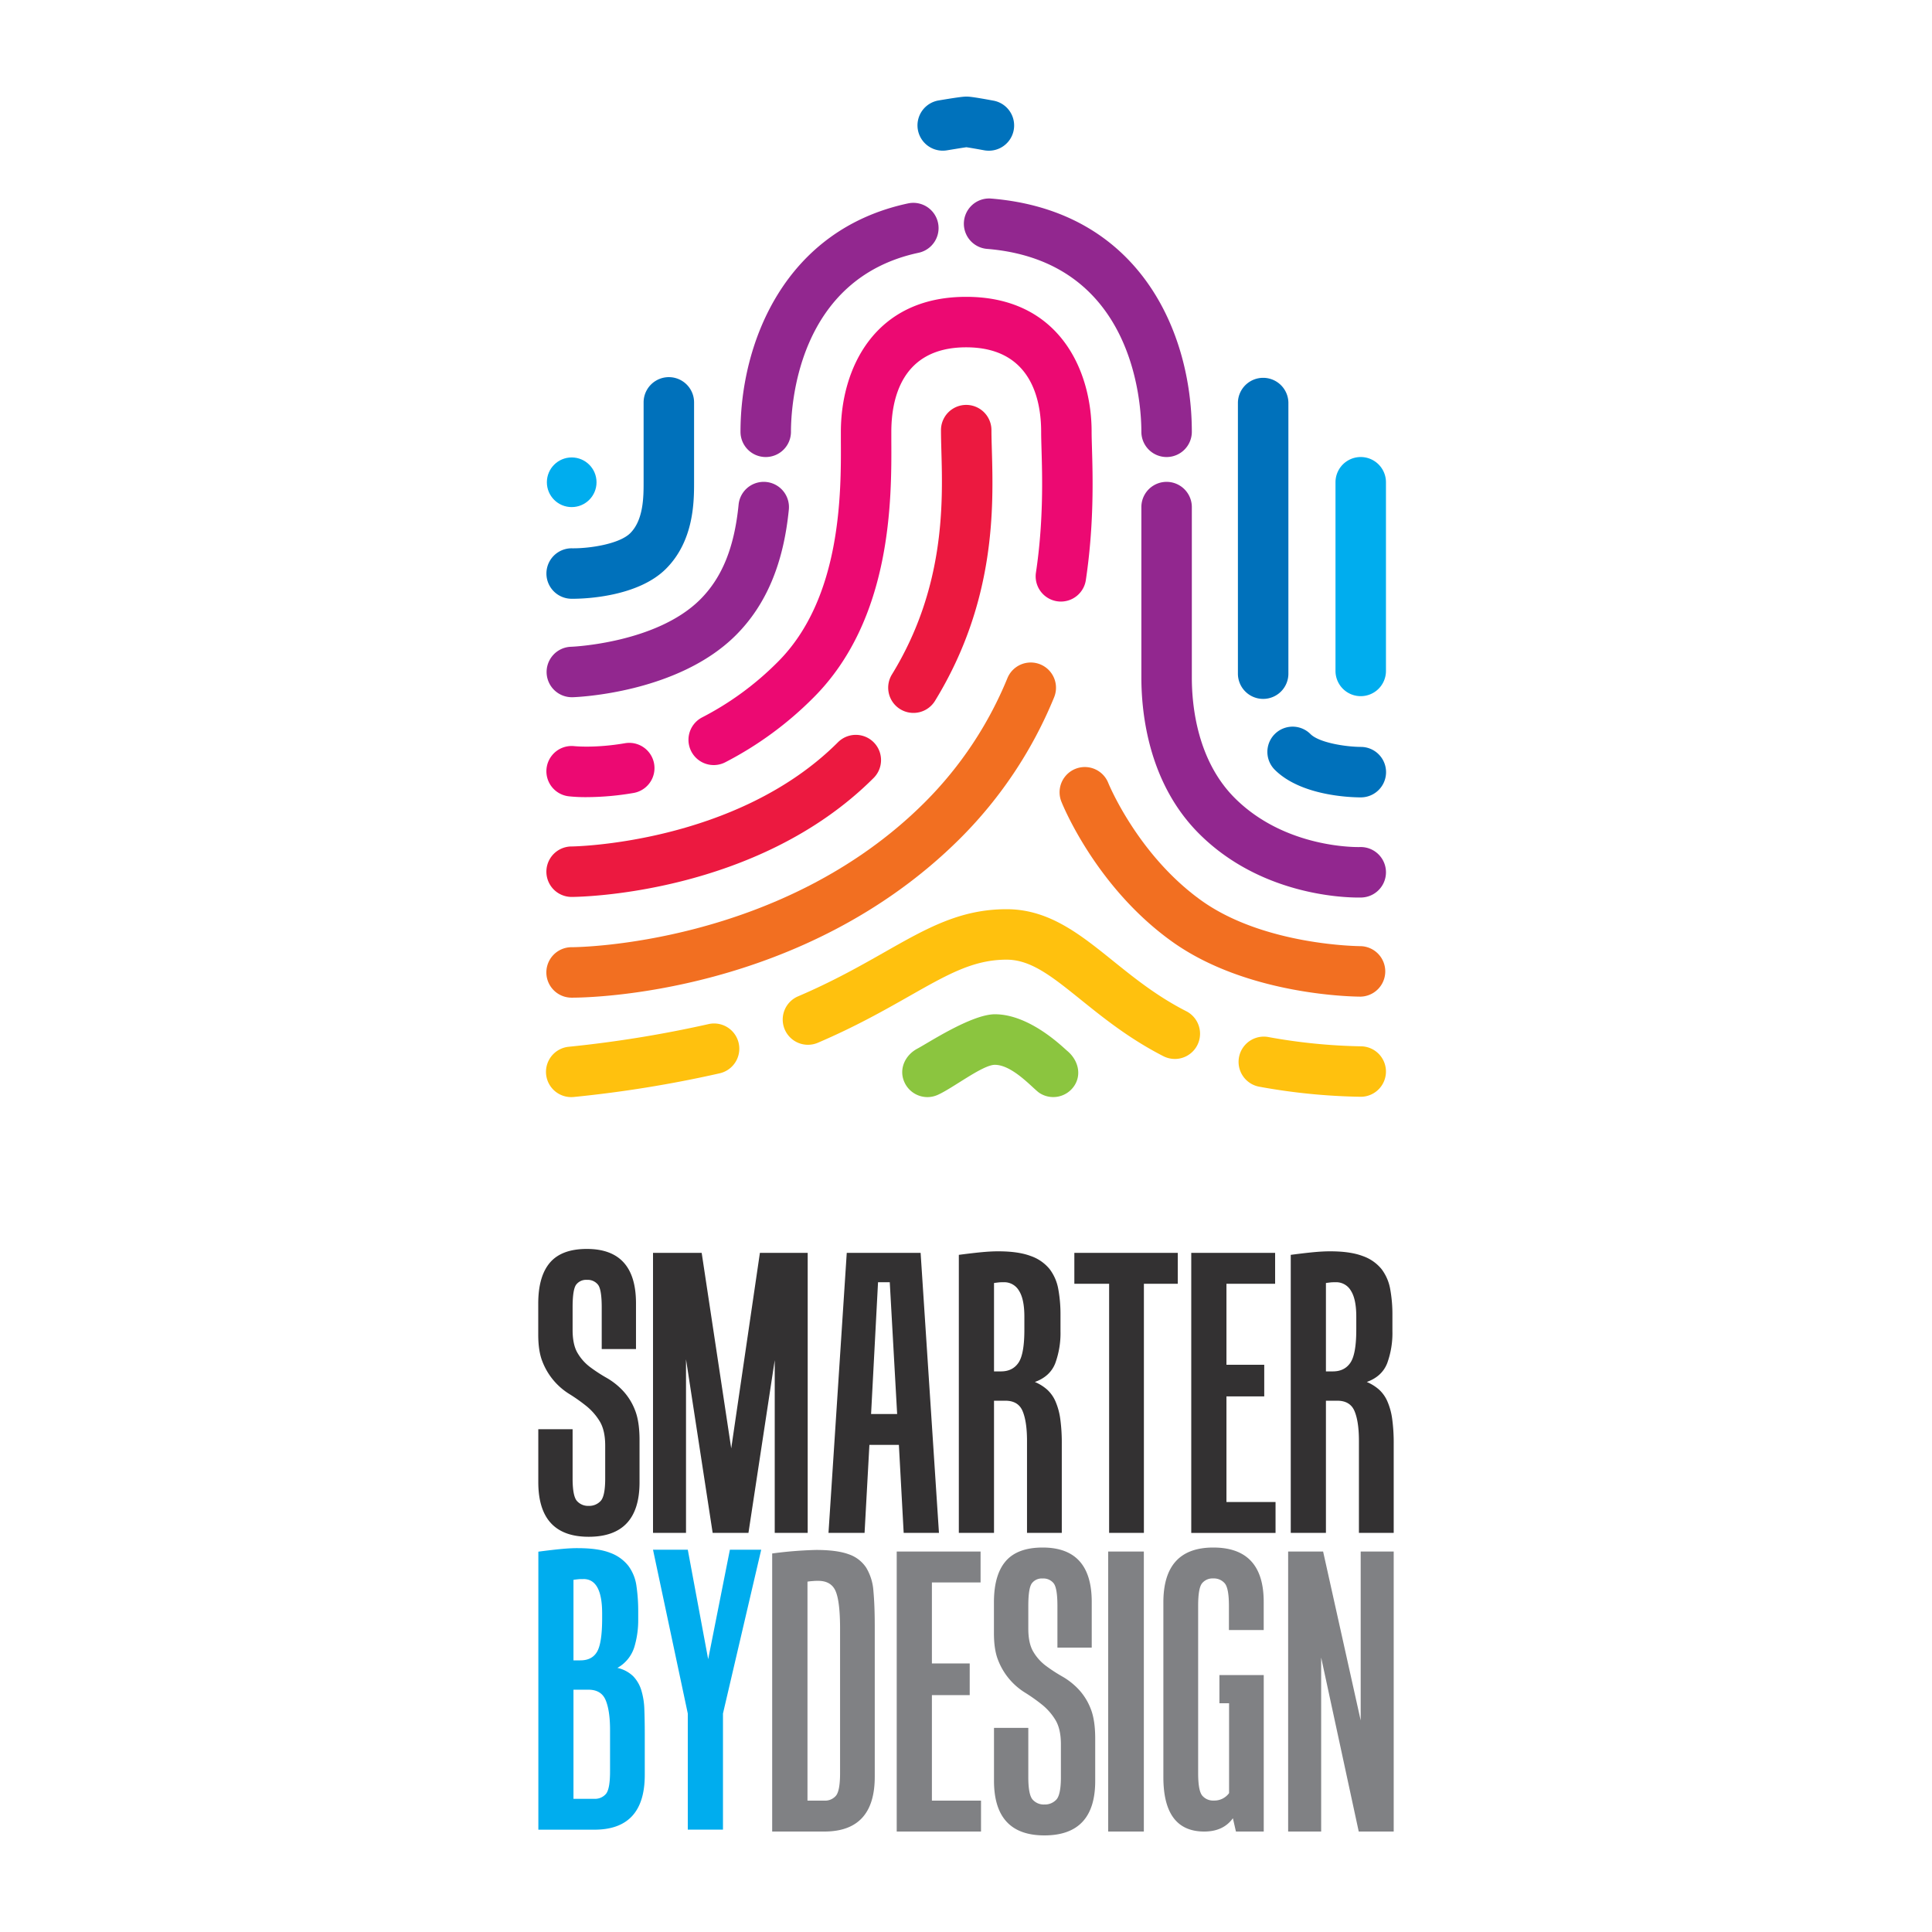 <svg id="Layer_2" data-name="Layer 2" xmlns="http://www.w3.org/2000/svg" viewBox="0 0 1000 1000"><defs><style>.cls-1{fill:#ec1940;}.cls-2{fill:#f26f21;}.cls-3{fill:#ec0972;}.cls-4{fill:#92278f;}.cls-5{fill:#ffc10e;}.cls-6{fill:#8bc53f;}.cls-7{fill:#0071bb;}.cls-8{fill:#00adee;}.cls-9{fill:#0072bc;}.cls-10{fill:#333132;}.cls-11{fill:#808184;}</style></defs><path class="cls-1" d="M295.9,464.25a13.06,13.06,0,0,1-.06-26.12c.83,0,85.2-1.25,137.89-53.94a13.06,13.06,0,1,1,18.47,18.47C391.78,463.07,299.85,464.23,296,464.25Z"/><path class="cls-1" d="M472.78,369a13.06,13.06,0,0,1-11.12-19.9C489.27,304.16,488,260,487.26,233.56c-.11-4.06-.21-7.71-.21-10.92a13.06,13.06,0,1,1,26.12,0c0,3,.1,6.4.21,10.18.83,29.31,2.22,78.38-29.46,130A13.06,13.06,0,0,1,472.78,369Z"/><path class="cls-2" d="M296.18,516.39h-.37a13.06,13.06,0,0,1,.09-26.12H296c2,0,108.37-.7,182.73-75.06A195.64,195.64,0,0,0,521.44,351a13.06,13.06,0,0,1,24.16,9.95,221.89,221.89,0,0,1-48.38,72.77C416.14,514.77,304.78,516.39,296.18,516.39Z"/><path class="cls-3" d="M369.46,396a13.07,13.07,0,0,1-6-24.7,155.84,155.84,0,0,0,39.21-28.78c33-33,32.7-87.9,32.56-114.29V223.5c0-32.23,17-69.86,64.85-69.86s64.94,37.63,64.94,69.86c0,2.25.09,5.08.18,8.41.43,14.81,1.14,39.59-3.19,68.48a13.06,13.06,0,0,1-25.83-3.87c4-26.6,3.31-49.92,2.91-63.86-.1-3.63-.19-6.71-.19-9.16,0-16.33-5-43.73-38.82-43.73s-38.73,27.4-38.73,43.73l0,4.61c.15,29.93.46,92.2-40.22,132.89a181.94,181.94,0,0,1-45.79,33.58A13,13,0,0,1,369.46,396Z"/><path class="cls-3" d="M303.59,412.6a81.94,81.94,0,0,1-9.26-.44,13.06,13.06,0,0,1,3.09-25.94c.3,0,10.66,1.11,26.08-1.53a13.06,13.06,0,0,1,4.4,25.75A146,146,0,0,1,303.59,412.6Z"/><path class="cls-4" d="M703.1,464.57c-9.08,0-51.18-1.76-82.48-33.07-26-26-29.85-61.8-29.85-80.85V262.47a13.06,13.06,0,1,1,26.12,0v88.18c0,15,2.89,43.06,22.2,62.38,26.54,26.54,64.34,25.4,64.72,25.41a13.06,13.06,0,0,1,1,26.11C704.62,464.55,704,464.57,703.1,464.57Z"/><path class="cls-4" d="M603.83,236.56a13.06,13.06,0,0,1-13.06-13.06c0-14.75-3.87-88.64-80.16-94.7a13.07,13.07,0,0,1,2.07-26.05c76.92,6.12,104.21,68.87,104.21,120.75A13.06,13.06,0,0,1,603.83,236.56Z"/><path class="cls-4" d="M396.34,236.56a13.06,13.06,0,0,1-13.06-13.06c0-46,22.71-104.54,86.73-118.22a13.06,13.06,0,0,1,5.46,25.55c-62.88,13.43-66.07,79.55-66.07,92.67A13.06,13.06,0,0,1,396.34,236.56Z"/><path class="cls-4" d="M295.9,360.88a13.06,13.06,0,0,1-.42-26.11c.65,0,44.29-1.84,66.95-24.49,11.37-11.37,17.68-27,19.87-49.1a13.06,13.06,0,0,1,26,2.58c-2.78,28.08-11.75,49.34-27.4,65-30.09,30.09-82.37,32.06-84.59,32.13Z"/><path class="cls-5" d="M704.31,567.69a317.9,317.9,0,0,1-52.92-5.29,13.07,13.07,0,0,1,4.83-25.68,294.56,294.56,0,0,0,48.09,4.85,13.06,13.06,0,1,1,0,26.12Z"/><path class="cls-5" d="M608.08,548.11a13.07,13.07,0,0,1-5.94-1.44c-17.57-9-30.88-19.7-42.61-29.14-15-12.08-25.86-20.81-38.52-20.81-17.11,0-30.32,7.5-50.32,18.85-13,7.37-27.72,15.73-47.16,24.07a13.06,13.06,0,1,1-10.3-24c18.1-7.76,32.16-15.74,44.57-22.78,21.9-12.44,39.2-22.26,63.21-22.26,21.87,0,37.91,12.92,54.9,26.59,11.28,9.08,22.94,18.47,38.13,26.23a13.07,13.07,0,0,1-6,24.7Z"/><path class="cls-5" d="M295.67,567.86a13.06,13.06,0,0,1-1.15-26.07,609.72,609.72,0,0,0,72-11.67,13.06,13.06,0,1,1,5.87,25.45,622.11,622.11,0,0,1-75.51,12.24C296.46,567.84,296.06,567.86,295.67,567.86Z"/><path class="cls-6" d="M480,567.86a13.08,13.08,0,0,1-12-8c-2.82-6.64.52-13.78,6.91-17.13,5.47-2.88,28-17.75,40.06-17.75C533,525,550,541.91,552.36,543.9c5.55,4.6,7.67,12.08,3.69,18.1A13.06,13.06,0,0,1,538,565.7c-3.22-2.13-13.83-14.55-23.07-14.55-6.41,0-22.05,12.35-29.83,15.67A13,13,0,0,1,480,567.86Z"/><path class="cls-2" d="M704.3,515.86c-2.58,0-58.38-.35-97.72-28.55s-56.51-70.62-57.22-72.41a13.06,13.06,0,1,1,24.28-9.64c.14.35,15.22,37.22,48.15,60.82,32.66,23.4,82,23.65,82.51,23.65h0a13.07,13.07,0,0,1,0,26.13Z"/><path class="cls-7" d="M653.81,361.75a13.07,13.07,0,0,1-13.07-13.06V208.27a13.07,13.07,0,0,1,26.13,0V348.69A13.06,13.06,0,0,1,653.81,361.75Z"/><path class="cls-7" d="M704.31,412.72h0c-5,0-30.9-.71-44.49-14.3a13.06,13.06,0,0,1,18.47-18.48c4.47,4.48,18.2,6.62,26.07,6.66a13.06,13.06,0,0,1,0,26.12Z"/><path class="cls-8" d="M704.31,360.33a13.06,13.06,0,0,1-13.06-13.06V249.62a13.06,13.06,0,0,1,26.12,0v97.65A13.05,13.05,0,0,1,704.31,360.33Z"/><path class="cls-7" d="M296.61,309.92h-.94a13.06,13.06,0,0,1,.44-26.12h0c9.11.12,24.5-2.23,30.12-7.85,6.9-6.9,6.9-19.05,6.9-26.31V208.27a13.06,13.06,0,0,1,26.12,0v41.35c0,9.83,0,30.25-14.55,44.79S302.74,309.92,296.61,309.92Z"/><circle class="cls-8" cx="295.91" cy="249.62" r="12.85"/><path class="cls-9" d="M511.7,78a13.09,13.09,0,0,1-2.4-.23c-3.26-.6-7.28-1.3-9.11-1.56-1.95.26-6.38,1-10,1.59A13.06,13.06,0,1,1,485.77,52c11.83-2,13.47-2,14.46-2s2.72,0,13.84,2.07A13.06,13.06,0,0,1,511.7,78Z"/><path class="cls-8" d="M299.08,801.32q10.57,0,16.75,2.42a21.15,21.15,0,0,1,9.45,6.79A22.6,22.6,0,0,1,329.44,821a89.88,89.88,0,0,1,.9,13.15v4.46a48.17,48.17,0,0,1-2,13.86,18.69,18.69,0,0,1-8.78,10.83,17,17,0,0,1,8.21,4.35,18.11,18.11,0,0,1,4.16,7.18,37.58,37.58,0,0,1,1.58,9.82q.21,5.56.22,12.24V918.7q0,28.34-26.08,28.34h-29V803.14q7.63-1,12.25-1.42T299.08,801.32Zm2.92,16c-1.05,0-2,0-2.81.1s-1.61.17-2.36.3V859.4h3.6q6.07,0,8.66-4.55t2.58-17.31v-2.42Q311.67,817.3,302,817.31Zm-5.17,57.27v56.47h10.8a7.39,7.39,0,0,0,6-2.53q2.13-2.53,2.13-11.64V895.43q0-9.91-2.25-15.38t-9-5.47Z"/><path class="cls-8" d="M366.55,858.8l11.24-56.67H394l-19.79,84.8V947H356V886.93l-18-84.8h18Z"/><path class="cls-10" d="M304.7,795.43q-26.08,0-26.08-28.33V739.77h17.76v25.5q0,9.11,2.25,11.64a7.7,7.7,0,0,0,6.07,2.53,8.07,8.07,0,0,0,6.19-2.53q2.36-2.53,2.36-11.64v-17q0-7.89-2.81-12.55a30.39,30.39,0,0,0-7-8,89.31,89.31,0,0,0-8.89-6.27,34.29,34.29,0,0,1-13.83-16.8q-2.13-5.37-2.13-13.87v-16q0-14.16,6.07-21.25t19.11-7.08q25.41,0,25.42,28.13v23.68H311.45V676.63c0-6.08-.64-10-1.91-11.64a6.74,6.74,0,0,0-5.74-2.53,6.41,6.41,0,0,0-5.62,2.53c-1.2,1.69-1.8,5.56-1.8,11.64v11.73q0,7.7,2.59,12a24.65,24.65,0,0,0,6.52,7.28,81.33,81.33,0,0,0,8.55,5.57,36.32,36.32,0,0,1,8.43,6.68,31.07,31.07,0,0,1,6.18,9.92q2.37,5.86,2.37,15.58V767.3Q331,795.43,304.7,795.43Z"/><path class="cls-10" d="M401,793.4V704L387.4,793.4H368.87l-13.79-89.86V793.4H338V648.49h25.19l15.29,101.2,14.84-101.2h24.74V793.4Z"/><path class="cls-10" d="M438.28,648.49h38.23L486,793.4H467.74l-2.48-45.53H450L447.5,793.4H428.83Zm12.59,83.39h13.49l-3.82-68.21h-6.07Z"/><path class="cls-10" d="M516.75,647.68q10.34,0,16.75,2.43a21.75,21.75,0,0,1,9.79,6.78,24,24,0,0,1,4.49,10.43,72.15,72.15,0,0,1,1.13,13.15V689a45.5,45.5,0,0,1-2.7,16.6q-2.7,6.88-10.57,9.71a22.87,22.87,0,0,1,6.41,4,17.86,17.86,0,0,1,4.27,6.07,34.44,34.44,0,0,1,2.48,9.11,90.82,90.82,0,0,1,.78,12.85V793.4h-18V745.84q0-9.92-2.25-15.38t-9-5.46H514.5v68.4H496.29V649.51q7.63-1,12.25-1.42T516.75,647.68Zm2.92,16c-1,0-2,0-2.81.1s-1.61.18-2.36.31v45.74h3.6q6.07,0,9.11-4.56t3-17.3v-6.48q0-9.11-2.81-13.46A8.79,8.79,0,0,0,519.67,663.67Z"/><path class="cls-10" d="M609.62,648.49v16H592.08V793.4h-18V664.48h-18v-16Z"/><path class="cls-10" d="M660,648.49v16H634.81v41.9h19.56v16.39H634.81v54.65h25.41v16H616.59V648.49Z"/><path class="cls-10" d="M688.55,647.68q10.34,0,16.75,2.43a21.75,21.75,0,0,1,9.79,6.78,24,24,0,0,1,4.49,10.43,72.15,72.15,0,0,1,1.13,13.15V689a45.5,45.5,0,0,1-2.7,16.6q-2.7,6.88-10.57,9.71a22.87,22.87,0,0,1,6.41,4,17.86,17.86,0,0,1,4.27,6.07,34.44,34.44,0,0,1,2.48,9.11,90.82,90.82,0,0,1,.78,12.85V793.4h-18V745.84q0-9.92-2.25-15.38t-9-5.46H686.3v68.4H668.09V649.51q7.63-1,12.25-1.42T688.55,647.68Zm2.93,16c-1.06,0-2,0-2.82.1s-1.61.18-2.36.31v45.74h3.6q6.08,0,9.11-4.56t3-17.3v-6.48q0-9.11-2.81-13.46A8.77,8.77,0,0,0,691.48,663.67Z"/><path class="cls-11" d="M422.41,802.25q10.79,0,16.86,2.23a17.6,17.6,0,0,1,9.11,7,27,27,0,0,1,3.71,12.15q.68,7.38.68,17.91v78.12q0,28.33-26.09,28.34h-27V804.08A205.91,205.91,0,0,1,422.41,802.25ZM426.68,932a7.37,7.37,0,0,0,6-2.53q2.13-2.54,2.14-11.64V843.14q0-14-2.25-19.43t-9-5.47c-.75,0-1.68,0-2.81.11a26.68,26.68,0,0,0-2.81.3V932Z"/><path class="cls-11" d="M507.54,803.07v16H482.35V861h19.57v16.39H482.35V932h25.42v16H464.14V803.07Z"/><path class="cls-11" d="M540.57,950q-26.09,0-26.08-28.33V894.34h17.76v25.5q0,9.12,2.25,11.64a7.7,7.7,0,0,0,6.07,2.53,8.07,8.07,0,0,0,6.19-2.53q2.36-2.52,2.36-11.64v-17q0-7.89-2.81-12.55a30.39,30.39,0,0,0-7-8,91,91,0,0,0-8.89-6.27,34.29,34.29,0,0,1-13.83-16.8q-2.13-5.36-2.13-13.87v-16q0-14.18,6.07-21.26T539.67,801q25.41,0,25.41,28.13v23.68H547.32V831.2q0-9.11-1.91-11.64a6.74,6.74,0,0,0-5.74-2.53,6.41,6.41,0,0,0-5.62,2.53q-1.8,2.54-1.8,11.64v11.74q0,7.69,2.59,12a24.52,24.52,0,0,0,6.52,7.28,81.33,81.33,0,0,0,8.55,5.57,36.32,36.32,0,0,1,8.43,6.68,31.07,31.07,0,0,1,6.18,9.92q2.37,5.87,2.36,15.58v21.86Q566.88,950,540.57,950Z"/><path class="cls-11" d="M592.05,803.07V948H573.6V803.07Z"/><path class="cls-11" d="M628,817a7,7,0,0,0-5.84,2.53q-2,2.54-2,11.64v86.62q0,9.1,2.14,11.64a7.36,7.36,0,0,0,6,2.53,9.37,9.37,0,0,0,7.87-3.85V881.59h-5V867h22.94v81H639.72l-1.58-6.88Q633.19,948,623.3,948q-21.13,0-21.14-28.14V829.38Q602.16,801,628,801q26.09,0,26.09,28.13v14.58h-18V831.2q0-9.11-2.14-11.64A7.36,7.36,0,0,0,628,817Z"/><path class="cls-11" d="M666.74,803.07h18.1l19.45,87.43V803.07h17.09V948h-18.1l-19.45-90.07V948H666.74Z"/></svg>